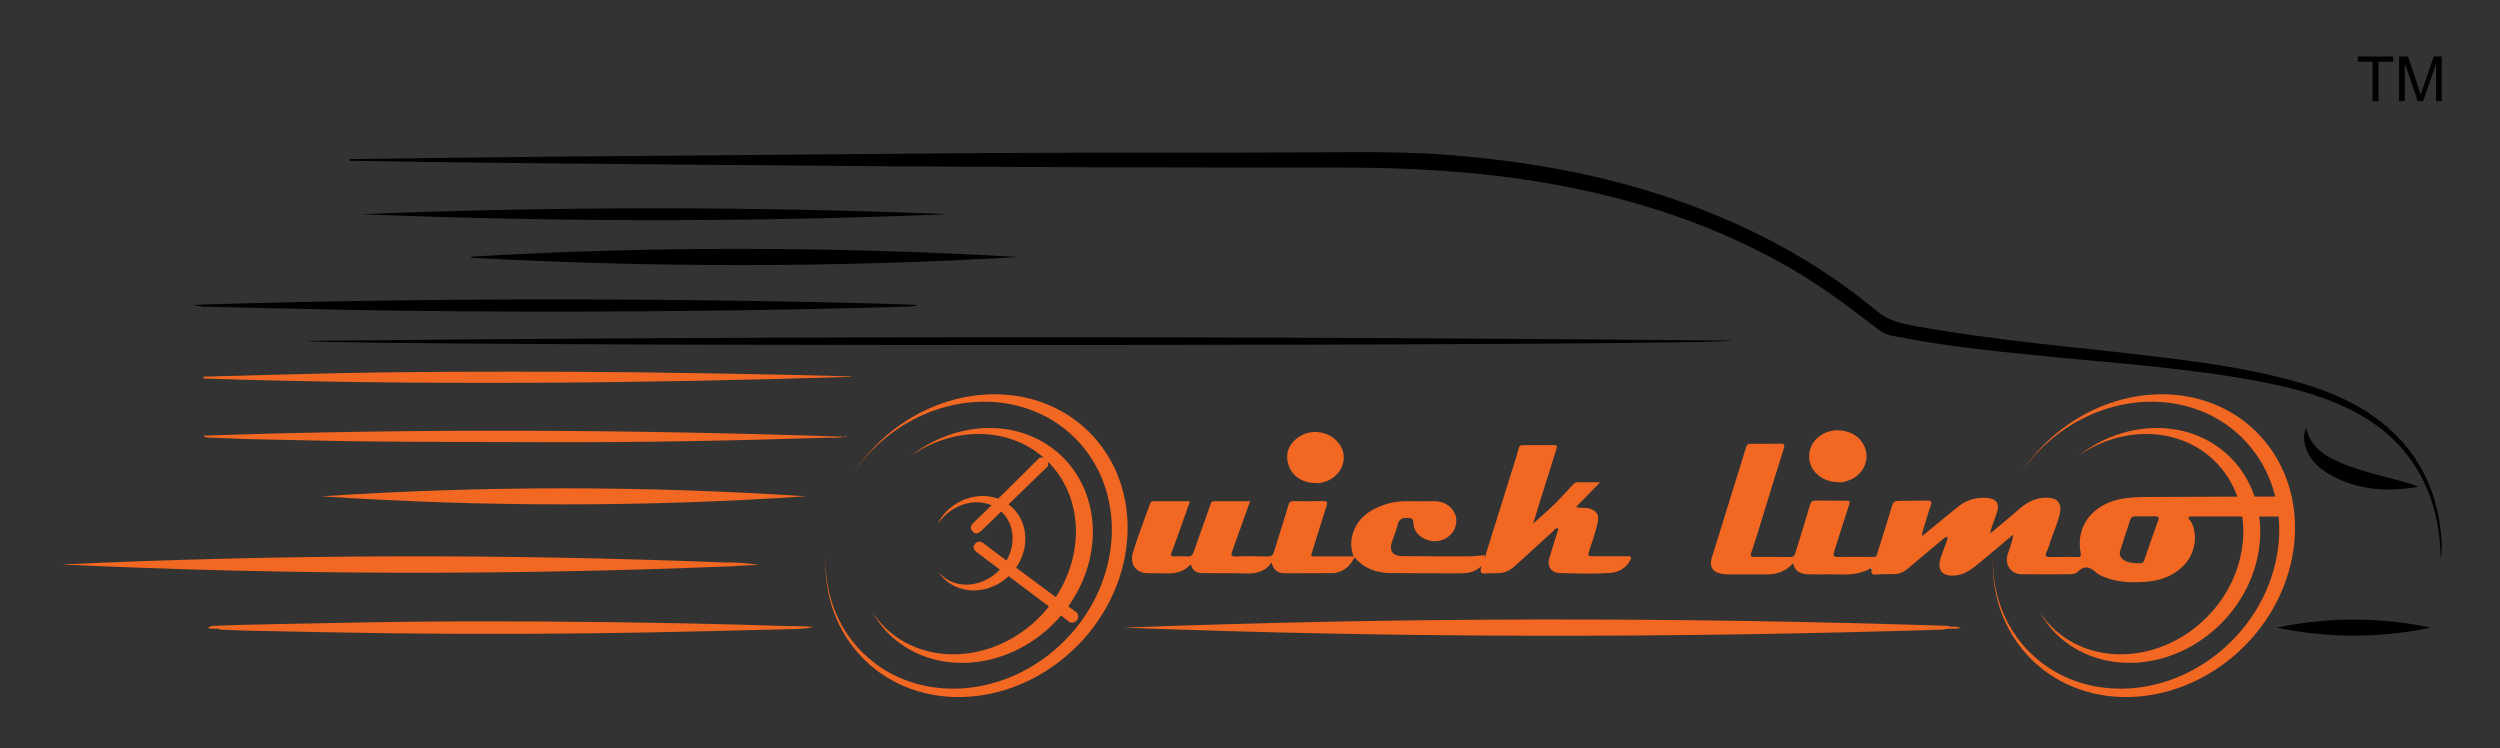 <?xml version="1.0" encoding="utf-8"?>
<!-- Generator: Adobe Illustrator 16.0.0, SVG Export Plug-In . SVG Version: 6.00 Build 0)  -->
<!DOCTYPE svg PUBLIC "-//W3C//DTD SVG 1.1//EN" "http://www.w3.org/Graphics/SVG/1.1/DTD/svg11.dtd">
<svg version="1.1" id="Layer_1" xmlns="http://www.w3.org/2000/svg" xmlns:xlink="http://www.w3.org/1999/xlink" x="0px" y="0px"
	 width="225px" height="67.333px" viewBox="0 0 225 67.333" enable-background="new 0 0 225 67.333" xml:space="preserve">
<rect x="0" y="0" width="225" height="67.333" fill="#333333" stroke="none"/>
<path fill-rule="evenodd" clip-rule="evenodd" d="M219.76,48.896c-0.01,0.41-0.02,0.819-0.029,1.227c-0.022,0-0.044,0-0.066,0.003
	c-0.063-2.724-0.635-5.313-2.013-7.691c-1.711-2.954-4.303-4.866-7.396-6.155c-2.496-1.042-5.124-1.624-7.772-2.108
	c-3.281-0.601-6.592-0.966-9.908-1.308c-2.467-0.256-4.94-0.45-7.411-0.694c-5.029-0.499-10.062-0.971-15.022-1.981
	c-0.553-0.112-0.976-0.438-1.396-0.763c-2.472-1.919-4.985-3.778-7.704-5.343c-5.24-3.012-10.83-5.115-16.688-6.536
	c-3.131-0.763-6.298-1.313-9.493-1.702c-5.018-0.616-10.059-0.772-15.111-0.768c-13.743,0.013-27.484-0.024-41.227-0.122
	c-10.923-0.079-21.846-0.181-32.77-0.289c-4.766-0.044-9.53-0.127-14.294-0.196c-0.003-0.049-0.007-0.098-0.012-0.147
	c6.08-0.076,12.159-0.17,18.237-0.225c11.685-0.107,23.369-0.184,35.052-0.293c12.192-0.112,24.383-0.025,36.576-0.112
	c2.991-0.02,5.982,0.024,8.968,0.249c9.694,0.731,19.06,2.773,27.848,7.089c3.889,1.91,7.507,4.24,10.832,7
	c0.988,0.819,2.099,1.078,3.276,1.293c3.696,0.672,7.421,1.156,11.154,1.586c2.967,0.343,5.938,0.631,8.903,0.98
	c4.951,0.584,9.903,1.167,14.708,2.561c3.106,0.902,6.01,2.203,8.389,4.473c2.325,2.212,3.661,4.936,4.171,8.088
	C219.659,47.636,219.73,48.264,219.76,48.896z"/>
<path fill-rule="evenodd" clip-rule="evenodd" fill="#F26722" d="M133.6,50.28c0.876-2.79,1.814-5.812,2.688-8.602
	c0.137-0.436,0.281-0.869,0.387-1.311c0.057-0.235,0.167-0.309,0.39-0.307c0.934,0.005,1.868,0.008,2.802-0.002
	c0.254-0.003,0.295,0.096,0.225,0.318c-0.525,1.662-1.052,3.327-1.572,4.993c-0.201,0.643-0.395,1.29-0.532,1.753
	c0.569-0.517,1.268-1.115,1.923-1.756c0.565-0.548,1.081-1.145,1.62-1.717c0.119-0.124,0.233-0.249,0.437-0.246
	c0.632,0.01,1.262,0.002,2.044,0.002c-0.772,0.795-1.459,1.496-2.171,2.227c0.45,0.154,0.885-0.005,1.291,0.159
	c0.584,0.233,0.797,0.558,0.672,1.167c-0.179,0.863-0.464,1.694-0.748,2.528c-0.184,0.537-0.166,0.579,0.409,0.581
	c0.998,0,1.994,0.005,2.992-0.002c0.343-0.003,0.431,0.075,0.242,0.403c-0.407,0.712-1.049,1.052-1.819,1.099
	c-1.501,0.093-3.008,0.056-4.511,0.007c-0.768-0.026-1.157-0.632-0.925-1.377c0.25-0.795,0.494-1.592,0.743-2.386
	c0.027-0.091,0.079-0.174,0.013-0.271c-0.223-0.02-0.316,0.176-0.444,0.296c-1.154,1.042-2.299,2.096-3.451,3.137
	c-0.459,0.413-0.995,0.641-1.626,0.621c-0.267-0.007-0.537-0.01-0.807,0.008c-0.377,0.024-0.787,0.11-0.547-0.648
	c-0.708,0.663-1.466,0.65-2.229,0.646c-1.978-0.012-3.959,0.005-5.937-0.026c-1.249-0.02-2.382-0.38-3.254-1.417
	c-0.299,0.603-0.697,1.066-1.327,1.294c-0.196,0.071-0.389,0.128-0.597,0.13c-1.44,0.005-2.882,0.01-4.322,0.015
	c-0.635,0.003-1.054-0.281-1.22-0.978c-0.587,0.875-1.425,1.022-2.362,0.992c-1.25-0.039-2.501-0.015-3.752-0.026
	c-0.476-0.005-0.915-0.096-1.092-0.634c-0.068-0.207-0.177-0.051-0.232,0c-0.595,0.572-1.326,0.68-2.106,0.655
	c-0.522-0.017-1.046-0.01-1.568-0.015c-1.178-0.012-1.681-0.882-1.343-1.953c0.457-1.451,1.011-2.868,1.519-4.301
	c0.055-0.154,0.136-0.23,0.307-0.23c1.076,0.005,2.15,0.003,3.288,0.003c-0.368,1.039-0.715,2.029-1.069,3.018
	c-0.19,0.532-0.38,1.067-0.59,1.594c-0.112,0.281-0.029,0.363,0.253,0.354c0.396-0.012,0.793-0.029,1.187,0.005
	c0.322,0.027,0.454-0.131,0.545-0.391c0.51-1.436,1.023-2.868,1.526-4.308c0.059-0.169,0.113-0.276,0.314-0.274
	c1.074,0.005,2.147,0.003,3.246,0.003c-0.547,1.527-1.073,3.02-1.614,4.506c-0.129,0.355-0.087,0.481,0.342,0.464
	c0.949-0.036,1.9-0.031,2.849,0c0.338,0.01,0.475-0.104,0.567-0.405c0.432-1.411,0.891-2.812,1.31-4.229
	c0.081-0.272,0.188-0.346,0.446-0.344c0.903,0.01,1.806,0.02,2.708-0.007c0.354-0.01,0.358,0.145,0.28,0.393
	c-0.343,1.094-0.689,2.188-1.03,3.284c-0.109,0.345-0.197,0.697-0.322,1.037c-0.071,0.196-0.024,0.264,0.17,0.264
	c1.187,0,2.37,0,3.602,0c-0.353-0.974-0.243-1.858,0.218-2.722c0.525-0.98,1.403-1.496,2.392-1.868
	c0.76-0.285,1.556-0.397,2.37-0.378c0.742,0.015,1.488,0.007,2.233,0.002c0.866-0.01,1.526,0.347,1.91,1.13
	c0.281,0.579,0.091,1.41-0.384,1.878c-0.621,0.611-1.452,0.768-2.274,0.408c-0.654-0.287-1.065-0.771-1.086-1.514
	c-0.01-0.284-0.109-0.364-0.39-0.387c-0.526-0.041-0.9,0.029-1.032,0.647c-0.105,0.502-0.328,0.979-0.495,1.471
	c-0.275,0.816,0.039,1.298,0.917,1.31c2.013,0.024,4.023,0.015,6.033,0.018c0.41,0.002,1.12-0.097,1.53-0.1"/>
<path fill-rule="evenodd" clip-rule="evenodd" fill="#F26722" d="M174.896,56.664c-24.581,0.772-49.159,0.761-73.734-0.176
	c24.705-0.943,49.41-0.958,74.115-0.163c0.346,0.173,0.756-0.024,1.182,0.192C175.89,56.662,175.376,56.498,174.896,56.664z"/>
<path fill-rule="evenodd" clip-rule="evenodd" d="M27.507,30.68c42.77-0.438,85.539-0.44,128.447-0.024
	C153.651,31.171,31.239,31.191,27.507,30.68z"/>
<path fill-rule="evenodd" clip-rule="evenodd" d="M17.476,27.433c13.324-0.413,26.651-0.548,39.981-0.462
	c6.442,0.042,12.883,0.142,19.324,0.291c1.82,0.044,3.638,0.11,5.458,0.167c0.084,0.002,0.168,0.007,0.254,0.105
	c-0.352,0.025-0.703,0.057-1.055,0.066c-5.158,0.156-10.317,0.266-15.477,0.334c-11.302,0.149-22.604,0.161-33.905-0.034
	c-4.637-0.081-9.273-0.203-13.909-0.305C17.945,27.442,17.671,27.602,17.476,27.433z"/>
<path fill-rule="evenodd" clip-rule="evenodd" d="M91.656,23.129c-16.416,0.963-32.838,0.956-49.2,0.071
	c-0.059-0.081-0.058-0.078-0.055-0.078c0.011-0.007,0.022-0.024,0.034-0.024C58.84,22.124,75.245,22.192,91.656,23.129z"/>
<path fill-rule="evenodd" clip-rule="evenodd" fill="#F26722" d="M76.56,33.915c-18.818,0.606-39.441,0.775-58.232,0.152
	c0-0.056,0-0.113,0-0.169c3.782-0.098,7.562-0.208,11.342-0.295c7.215-0.164,14.432-0.162,21.649-0.142
	c6.647,0.017,18.675,0.222,25.319,0.416L76.56,33.915z"/>
<path fill-rule="evenodd" clip-rule="evenodd" fill="#F26722" d="M72.524,44.666c-14.534,0.98-29.066,0.961-43.601,0.002
	C43.458,43.711,57.992,43.711,72.524,44.666z"/>
<path fill-rule="evenodd" clip-rule="evenodd" d="M32.523,19.276c17.605-0.702,35.212-0.707,52.817,0
	C67.735,19.997,50.129,19.992,32.523,19.276z"/>
<path fill-rule="evenodd" clip-rule="evenodd" fill="#F26722" d="M165.5,43.397c-1.48,0-2.599-0.938-2.675-2.188
	c-0.091-1.54,1.356-2.668,2.938-2.457c0.967,0.13,1.723,0.62,2.084,1.552c0.45,1.15-0.198,2.46-1.391,2.9
	C166.133,43.324,165.808,43.46,165.5,43.397z"/>
<path fill-rule="evenodd" clip-rule="evenodd" fill="#F26722" d="M118.48,43.473c-1.403,0.032-2.227-0.803-2.472-1.492
	c-0.392-1.104-0.076-2.025,0.944-2.692c1.066-0.696,2.581-0.485,3.435,0.476c1.155,1.302,0.389,3.183-1.24,3.621
	C118.925,43.446,118.693,43.532,118.48,43.473z"/>
<path fill-rule="evenodd" clip-rule="evenodd" d="M204.915,56.485c4.626-0.97,9.25-0.96,13.871,0.003
	C214.163,57.441,209.539,57.454,204.915,56.485z"/>
<path fill-rule="evenodd" clip-rule="evenodd" d="M207.536,38.495c0.436,1.818,1.763,2.579,3.221,3.193
	c1.822,0.768,3.756,1.156,5.644,1.697c0.42,0.12,0.834,0.253,1.239,0.427c-2.785,0.485-5.487,0.316-7.99-1.12
	c-1.05-0.604-1.893-1.425-2.199-2.665C207.331,39.543,207.331,39.059,207.536,38.495z"/>
<g>
	<path fill-rule="evenodd" clip-rule="evenodd" fill="#F26722" d="M65.827,50.966c1.539-0.111,1.66-0.074,2.489-0.15
		c-1.771-0.157-2.034-0.223-3.059-0.191c-19.911-0.792-39.819-0.74-59.727,0.177C25.627,51.75,45.727,51.782,65.827,50.966z"/>
	<path fill-rule="evenodd" clip-rule="evenodd" fill="#F26722" d="M70.768,56.346c-5.439-0.188-10.881-0.288-16.323-0.357
		c-8.149-0.103-16.299-0.098-24.449,0.081c-3.637,0.078-7.276,0.115-10.913,0.26c-0.11,0.047-0.22,0.091-0.377,0.155
		c0.382,0.23,0.8-0.021,1.136,0.187c1.106,0.036,2.212,0.088,3.319,0.11c4.097,0.078,8.195,0.169,12.292,0.218
		c7.612,0.085,15.223,0.063,22.835-0.079c4.001-0.075,8.002-0.184,12.004-0.273c1.181-0.042,2.042-0.003,2.891-0.22
		C72.376,56.339,71.865,56.372,70.768,56.346z"/>
</g>
<path fill-rule="evenodd" clip-rule="evenodd" fill="#E8C097" d="M182.885,52.637"/>
<path fill-rule="evenodd" clip-rule="evenodd" fill="#E8C097" d="M133.46,50.064"/>
<path fill-rule="evenodd" clip-rule="evenodd" fill="#F26722" d="M76.169,39.313c-19.091-0.654-38.747-0.765-57.839-0.105
	c0.012,0.113,0.144,0.089,0.188,0.162c1.77,0.063,3.539,0.159,5.311,0.184c2.879,0.044,5.758,0.137,8.638,0.169
	c5.554,0.062,11.111,0.054,16.666,0.073c8.482,0.032,16.962-0.135,25.44-0.408c0.5,0.015,1.001,0.034,1.489-0.094
	C75.909,39.173,76.322,39.287,76.169,39.313z"/>
<path fill-rule="evenodd" clip-rule="evenodd" fill="#FEFDFC" d="M168.381,51.133c0.007-0.062,0.056-0.13,0.098-0.104
	c0.074,0.047,0.035,0.123-0.015,0.179C168.435,51.184,168.407,51.16,168.381,51.133z"/>
<g>
	<path fill-rule="evenodd" clip-rule="evenodd" fill="#F26722" d="M97.983,38.844c-5.042-4.952-13.646-4.357-19.217,1.303
		c-0.726,0.74-1.357,1.536-1.907,2.36c0.479-0.69,1.009-1.36,1.624-1.983c5.257-5.343,13.414-5.864,18.221-1.145
		c4.79,4.72,4.421,12.881-0.834,18.229c-5.259,5.345-13.414,5.866-18.214,1.146c-2.364-2.324-3.46-5.486-3.35-8.734
		c-0.176,3.485,0.971,6.879,3.489,9.355c5.038,4.952,13.639,4.358,19.212-1.303C102.578,52.405,103.008,43.795,97.983,38.844z"/>
	<path fill-rule="evenodd" clip-rule="evenodd" fill="#F26722" d="M79.606,56.432c-0.419-0.411-0.769-0.866-1.083-1.338
		c0.398,0.696,0.86,1.36,1.455,1.944c3.919,3.852,10.597,3.403,14.917-0.985c4.316-4.394,4.639-11.077,0.729-14.931
		c-3.55-3.486-9.345-3.415-13.617-0.122c3.947-2.712,9.079-2.624,12.265,0.509c3.668,3.611,3.364,9.878-0.682,13.999
		C89.54,59.621,83.278,60.043,79.606,56.432z"/>
</g>
<path fill-rule="evenodd" clip-rule="evenodd" fill="#F26722" d="M91.155,45.719c-1.593-1.564-4.279-1.41-6,0.338
	c-0.305,0.31-0.54,0.655-0.743,1.013c0.19-0.213,0.379-0.414,0.549-0.588c1.522-1.542,3.864-1.714,5.229-0.373
	c1.363,1.339,1.236,3.685-0.284,5.232c-1.521,1.545-3.862,1.714-5.226,0.372c-0.063-0.062-0.13-0.128-0.195-0.191
	c0.131,0.188,0.27,0.371,0.438,0.535c1.591,1.565,4.276,1.414,5.998-0.334C92.641,49.972,92.743,47.282,91.155,45.719z"/>
<path fill="#F26722" d="M94.181,41.34c-0.181-0.262-0.625-0.137-0.625-0.137s-5.605,5.563-5.882,5.788
	c-0.486,0.381-0.201,0.765-0.201,0.765l0.234,0.235l0.023-0.024c0.061,0.051,0.247,0.137,0.649-0.252
	c0.338-0.333,5.92-5.749,5.92-5.749S94.438,41.527,94.181,41.34z"/>
<path fill="#F26722" d="M96.922,55.815c0.234-0.213,0.044-0.638,0.044-0.638s-8.099-5.972-8.356-6.215
	c-0.45-0.426-0.791-0.088-0.791-0.088l-0.198,0.263l0.028,0.022c-0.043,0.065-0.103,0.262,0.343,0.604
	c0.377,0.288,8.326,6.262,8.326,6.262S96.772,56.099,96.922,55.815z"/>
<g>
	<path fill-rule="evenodd" clip-rule="evenodd" fill="#F26722" d="M203.047,38.844c-5.041-4.952-13.644-4.357-19.214,1.303
		c-0.728,0.74-1.359,1.536-1.907,2.36c0.479-0.69,1.008-1.36,1.624-1.983c5.258-5.343,13.414-5.864,18.221-1.145
		c4.787,4.72,4.422,12.881-0.836,18.229c-5.257,5.345-13.414,5.866-18.212,1.146c-2.366-2.324-3.462-5.486-3.349-8.734
		c-0.177,3.485,0.968,6.879,3.486,9.355c5.036,4.952,13.639,4.358,19.214-1.303C207.644,52.405,208.075,43.795,203.047,38.844z"/>
	<path fill-rule="evenodd" clip-rule="evenodd" fill="#F26722" d="M184.67,56.432c-0.417-0.411-0.768-0.866-1.081-1.338
		c0.396,0.696,0.86,1.36,1.453,1.944c3.921,3.852,10.597,3.403,14.919-0.985c4.314-4.394,4.636-11.077,0.729-14.931
		c-3.551-3.486-9.346-3.415-13.62-0.122c3.946-2.712,9.082-2.624,12.265,0.509c3.668,3.611,3.364,9.878-0.679,13.999
		C194.606,59.621,188.342,60.043,184.67,56.432z"/>
</g>
<g>
	<path fill="#F26722" d="M206.212,44.685C206.153,44.719,206.334,44.685,206.212,44.685c-2.819-0.008-10.133,0.044-12.952,0.044
		c-0.758,0-1.51,0.027-2.265,0.157c-2.374,0.406-4.239,2.211-3.734,4.896c0.057,0.305-0.041,0.351-0.297,0.349
		c-0.811-0.008-1.617-0.022-2.424,0.005c-0.428,0.012-0.525-0.103-0.333-0.496c0.137-0.279,0.223-0.584,0.32-0.883
		c0.297-0.895,0.712-1.75,0.883-2.682c0.125-0.676-0.171-1.135-0.78-1.24c-0.571-0.098-1.13-0.018-1.669,0.193
		c-0.868,0.335-1.478,1.032-2.175,1.599c-0.56,0.455-1.105,0.922-1.657,1.385c0.037-0.365,0.156-0.666,0.27-0.971
		c0.12-0.323,0.241-0.646,0.344-0.976c0.218-0.702-0.062-1.152-0.79-1.235c-1.01-0.112-1.934,0.132-2.73,0.774
		c-1.066,0.861-2.123,1.736-3.22,2.639c-0.027-0.249,0.034-0.435,0.096-0.628c0.229-0.719,0.43-1.447,0.682-2.16
		c0.12-0.341,0-0.404-0.302-0.399c-0.726,0.01-1.454,0.01-2.184,0.012c-0.919,0.003-0.893,0.01-1.155,0.917
		c-0.372,1.283-0.782,2.555-1.191,3.829c-0.044,0.14-0.062,0.322-0.33,0.314c-1.075-0.021-2.151-0.017-3.225,0
		c-0.372,0.005-0.434-0.136-0.328-0.459c0.458-1.424,0.897-2.851,1.362-4.27c0.086-0.264,0.037-0.337-0.23-0.337
		c-0.934,0.005-1.868,0-2.802-0.007c-0.271-0.003-0.409,0.085-0.493,0.378c-0.424,1.465-0.886,2.92-1.336,4.378
		c-0.063,0.212-0.172,0.329-0.431,0.324c-1.09-0.02-2.183-0.022-3.276-0.013c-0.318,0.003-0.338-0.126-0.252-0.373
		c0.181-0.534,0.362-1.068,0.528-1.606c0.798-2.588,1.58-5.177,2.398-7.756c0.128-0.401,0.027-0.461-0.323-0.456
		c-0.885,0.013-1.772,0.02-2.66,0.01c-0.229-0.002-0.329,0.074-0.396,0.292c-0.343,1.127-0.703,2.252-1.051,3.379
		c-0.678,2.176-1.341,4.357-2.027,6.53c-0.258,0.813,0.007,1.334,0.833,1.495c0.216,0.042,0.438,0.057,0.659,0.059
		c1.106,0.005,2.217-0.007,3.324,0.005c0.956,0.01,1.805-0.234,2.494-1.015c0.161,0.829,0.763,0.988,1.431,1.003
		c0.935,0.021,1.868-0.013,2.803,0.015c0.971,0.029,2.033-0.079,2.878-0.642c0.007-0.062-0.062-0.059-0.02-0.032
		c0.074,0.047,0.035,0.123-0.015,0.179c-0.098,0.372-0.01,0.541,0.427,0.5c0.55-0.052,1.108-0.022,1.66-0.042
		c0.424-0.017,0.79-0.184,1.115-0.46c1.071-0.905,2.152-1.803,3.224-2.707c0.108-0.093,0.202-0.195,0.368-0.174
		c0.057,0.145-0.002,0.267-0.054,0.401c-0.182,0.469-0.356,0.939-0.521,1.413c-0.396,1.162,0.104,1.775,1.315,1.653
		c0.851-0.085,1.482-0.582,2.103-1.09c1.013-0.832,2.008-1.683,3.089-2.592c-0.086,0.701-0.33,1.248-0.507,1.812
		c-0.275,0.875,0.299,1.741,1.223,1.756c1.312,0.024,2.621,0.012,3.935,0.007c0.396,0,0.907,0.027,1.144-0.21
		c0.684-0.688,1.193-0.39,1.747,0.117c0.078,0.073,0.183,0.12,0.28,0.169c1.307,0.657,2.699,0.701,4.118,0.599
		c1.261-0.091,2.394-0.485,3.317-1.375c1.135-1.092,1.437-2.908,0.694-4.112c-0.06-0.1-0.241-0.179-0.153-0.313
		c0.084-0.124,0.261-0.078,0.396-0.078c0.766,0,8.063,0,8.828,0.003l0,0 M191.724,46.779c0.075-0.238,0.247-0.309,0.475-0.307
		c0.301,0.003,0.602,0,0.902,0s0.601,0.005,0.902,0c0.271-0.005,0.323,0.118,0.237,0.357c-0.429,1.201-0.854,2.403-1.265,3.609
		c-0.057,0.164-0.142,0.249-0.296,0.252c-0.488,0.008-0.98,0.003-1.433-0.228c-0.372-0.188-0.546-0.508-0.426-0.902
		C191.103,48.626,191.424,47.706,191.724,46.779z"/>
</g>
<g>
	<path d="M213.532,9.104V5.558h-1.328V5.083h3.189v0.475h-1.331v3.546H213.532z"/>
	<path d="M215.921,9.104V5.083h0.802l0.951,2.846c0.086,0.265,0.151,0.463,0.19,0.595c0.047-0.146,0.118-0.361,0.214-0.644
		l0.963-2.797h0.719v4.021h-0.516V5.739l-1.169,3.365h-0.479l-1.163-3.422v3.422H215.921z"/>
</g>
</svg>
